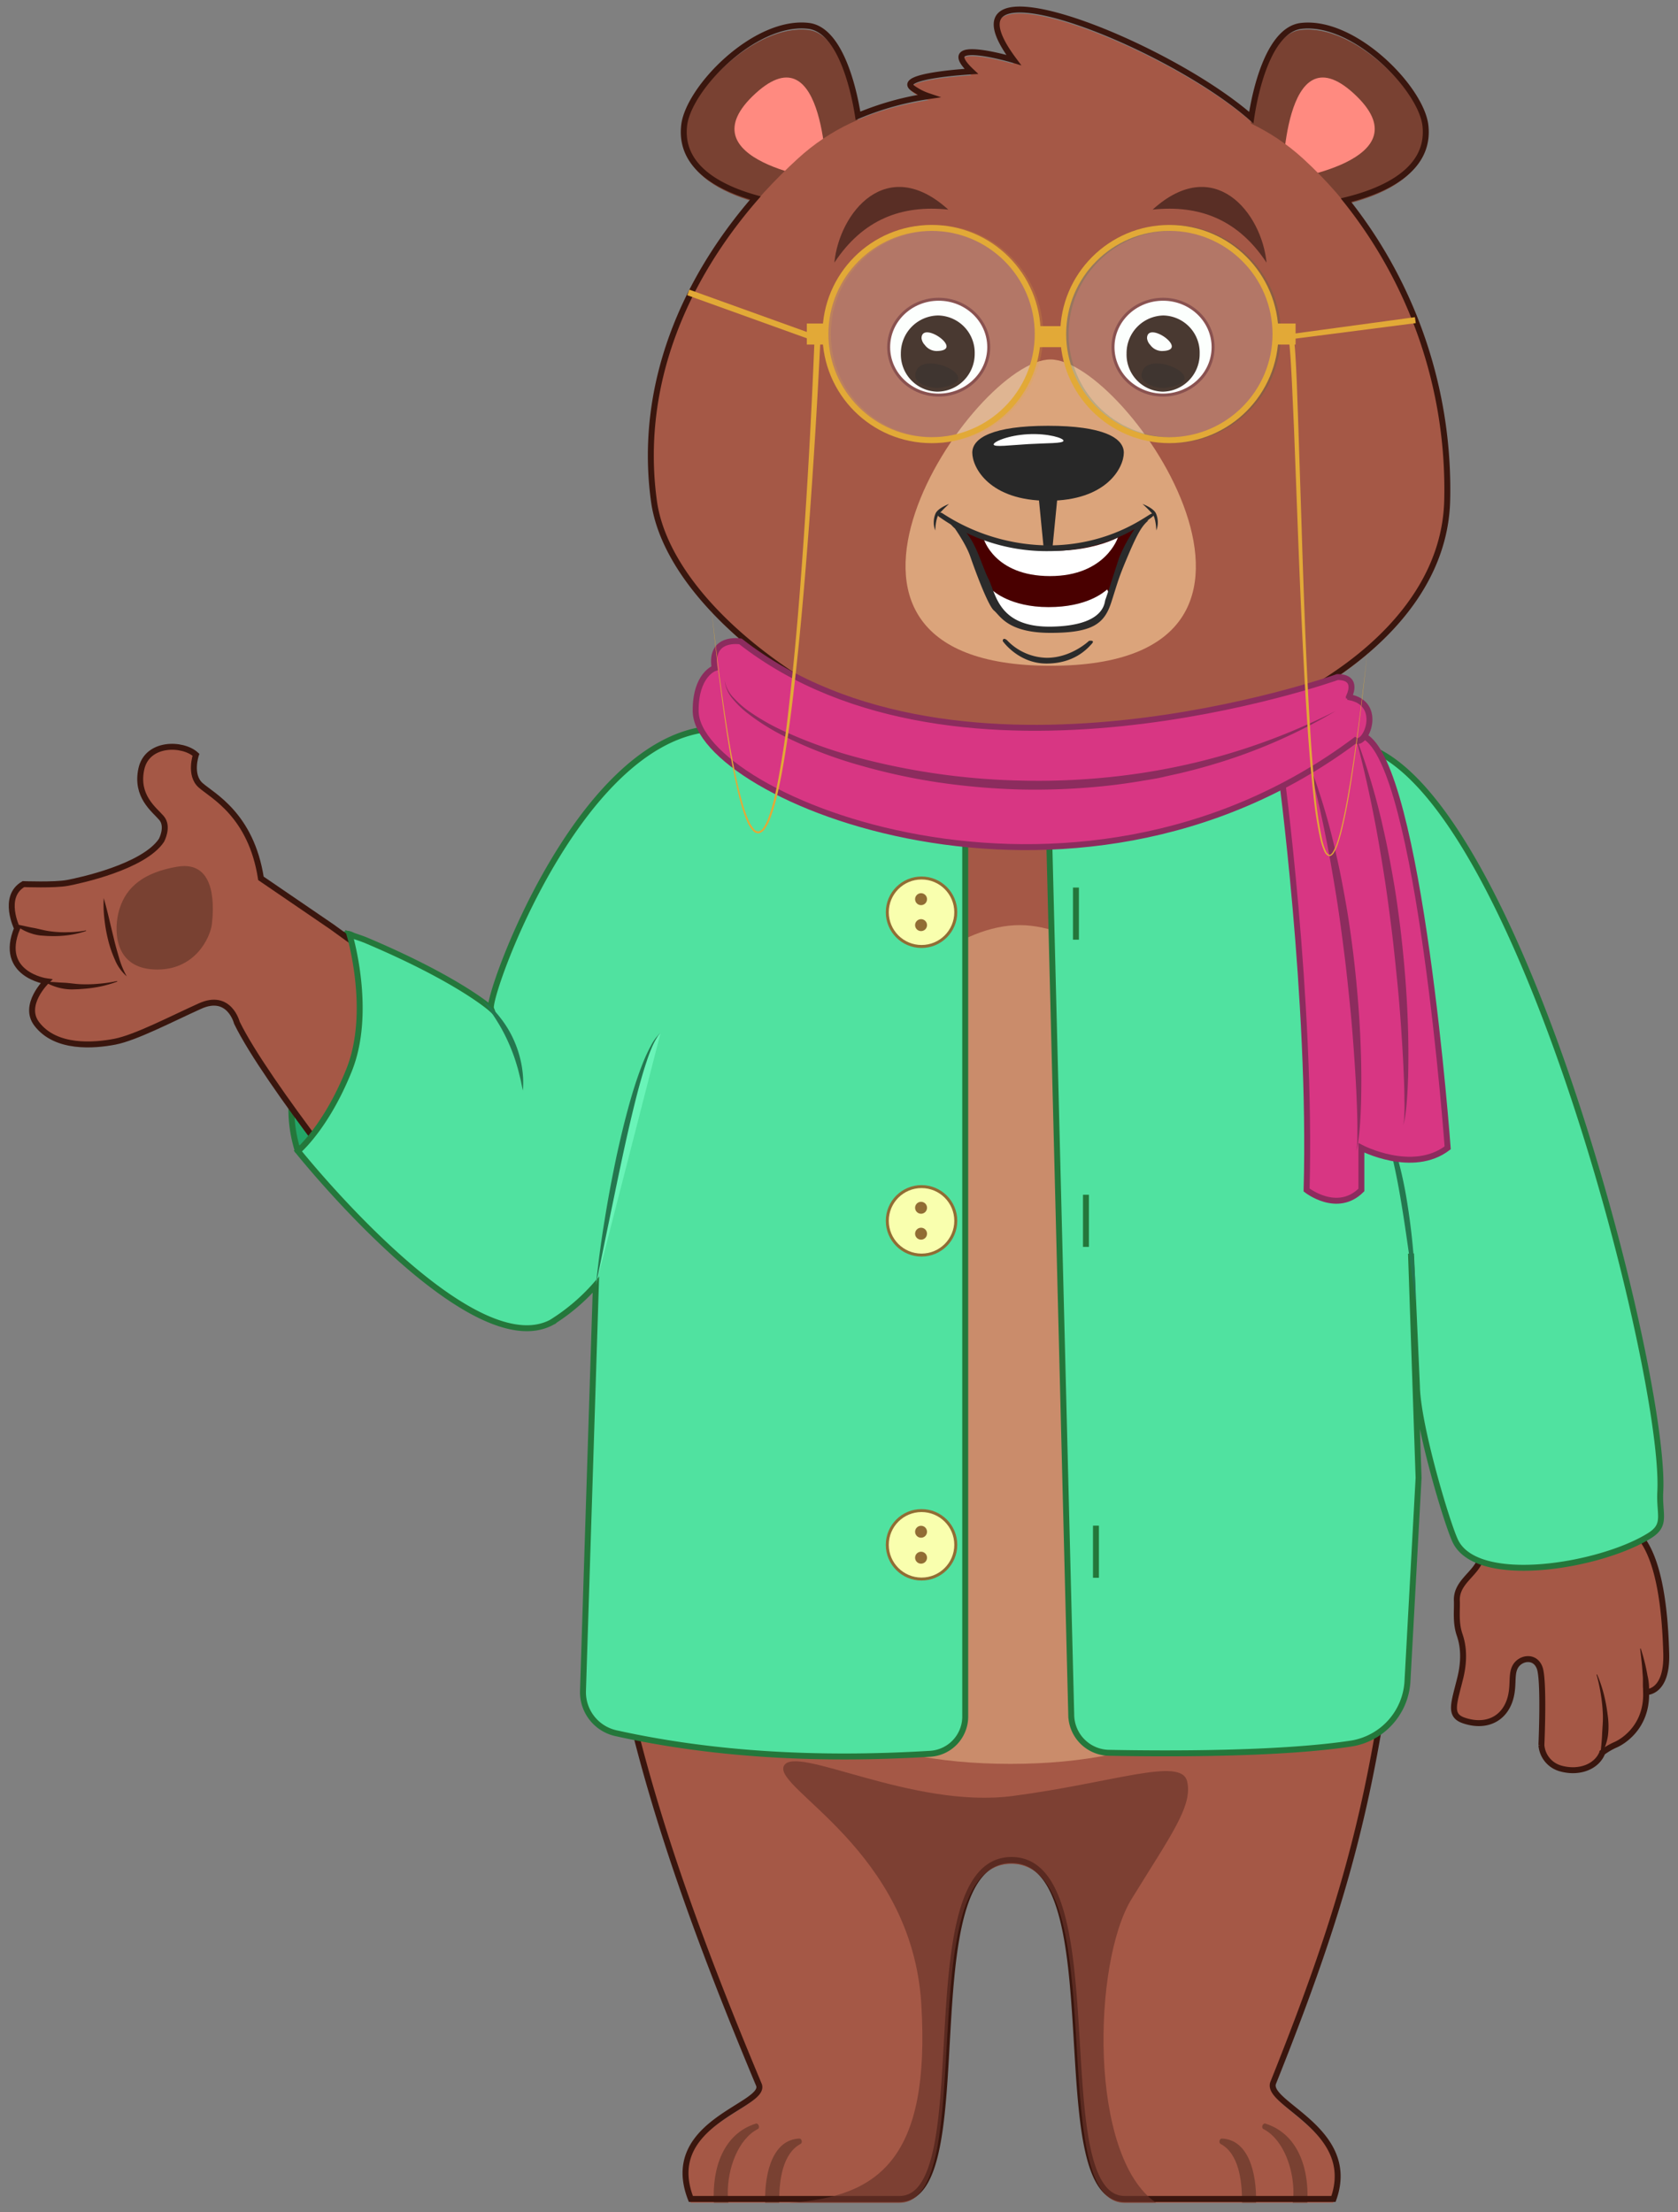 <svg id="bc9fc33c-fdfc-4c31-b3af-a07dd795805f" data-name="Layer 1" xmlns="http://www.w3.org/2000/svg" width="565" height="745" viewBox="0 0 565 745">
  <rect x="0" y="0" width="565" height="745" fill="#808080" stroke="none"/>
  <defs>
    <style>
      .a0898060-316a-48ed-9c9b-b1cefc609a2d, .a680e413-c1f9-4fac-898f-0a79fb051826 {
        fill: #a55846;
      }

      .a680e413-c1f9-4fac-898f-0a79fb051826, .b241fc30-b4a7-4806-8c64-f683069a7674 {
        stroke: #3a160e;
      }

      .a51f1aa3-aee7-44d6-bb6b-f6b0c5341959, .a680e413-c1f9-4fac-898f-0a79fb051826, .aadff661-7b47-4744-ac5f-be4648078bd0, .afce073a-4adc-4a25-99e8-1d8ea2ace023, .b241fc30-b4a7-4806-8c64-f683069a7674, .b45bd3ed-8d0f-4786-aedf-aaf081311f53, .b61dfea0-4485-426c-af03-b2fd48e47621, .be4b6089-f370-4ab0-9021-d6cfe604e503, .e03b75ec-b9b0-4bb6-9129-9a80fcb68703, .f394d121-241b-40ad-9616-69a80e4d5278, .fffae5aa-3e88-4d6d-a7ca-d4e2622b5f9d {
        stroke-miterlimit: 10;
      }

      .a680e413-c1f9-4fac-898f-0a79fb051826, .aadff661-7b47-4744-ac5f-be4648078bd0, .afce073a-4adc-4a25-99e8-1d8ea2ace023, .b241fc30-b4a7-4806-8c64-f683069a7674, .b45bd3ed-8d0f-4786-aedf-aaf081311f53, .b61dfea0-4485-426c-af03-b2fd48e47621, .be4b6089-f370-4ab0-9021-d6cfe604e503, .f394d121-241b-40ad-9616-69a80e4d5278, .fffae5aa-3e88-4d6d-a7ca-d4e2622b5f9d {
        stroke-width: 2px;
      }

      .bb9cca94-b2b6-4159-ae01-b3478a0eb58d {
        fill: #3a160e;
      }

      .be4b6089-f370-4ab0-9021-d6cfe604e503 {
        fill: #23a567;
      }

      .b45bd3ed-8d0f-4786-aedf-aaf081311f53, .be4b6089-f370-4ab0-9021-d6cfe604e503, .f394d121-241b-40ad-9616-69a80e4d5278, .fffae5aa-3e88-4d6d-a7ca-d4e2622b5f9d {
        stroke: #24773b;
      }

      .aec34ca2-51fc-48bd-bfc2-415e7c616368 {
        fill: #794132;
      }

      .a999b53b-235d-491a-8472-b46e9a399523, .f329e411-4402-46c7-9c5f-814a7d4dcc20 {
        fill: #dba47b;
      }

      .f329e411-4402-46c7-9c5f-814a7d4dcc20 {
        opacity: 0.69;
      }

      .efc7bb36-853a-4564-bdc9-883b29932acb {
        fill: #ff8a80;
      }

      .a45f4a8e-716b-4fd2-b904-26f7e4e1da51 {
        fill: #592e25;
      }

      .adcdb6c4-7b8d-44fe-bf12-b81ec30701e9, .fa4ea932-fb58-470a-aee1-11b771ef662d {
        fill: #6b352b;
      }

      .b241fc30-b4a7-4806-8c64-f683069a7674, .b61dfea0-4485-426c-af03-b2fd48e47621 {
        fill: none;
      }

      .fa4ea932-fb58-470a-aee1-11b771ef662d {
        opacity: 0.67;
      }

      .a8b5c8b6-6b2d-4d3c-85b1-20bb8ee959b9, .e03b75ec-b9b0-4bb6-9129-9a80fcb68703 {
        fill: #fff;
      }

      .e03b75ec-b9b0-4bb6-9129-9a80fcb68703 {
        stroke: #722a2a;
      }

      .b1da98c6-d0cb-4706-96df-27f161310b0b {
        fill: #230b04;
      }

      .b51802c5-ac39-4332-bba0-bfe7fadd4346 {
        fill: #160602;
      }

      .b34244ce-5aeb-4694-8f59-07cbdc03cc03 {
        fill: #282828;
      }

      .b45bd3ed-8d0f-4786-aedf-aaf081311f53 {
        fill: #50e2a0;
      }

      .a51f1aa3-aee7-44d6-bb6b-f6b0c5341959 {
        fill: #f9ffae;
        stroke: #916d34;
      }

      .b27845d5-5c92-438c-bf56-5820e2ac0c86 {
        fill: #916d34;
      }

      .bddd606c-6001-4f39-a496-81ec91584501 {
        fill: #24774f;
      }

      .b61dbef6-8ba9-4c0e-9bb0-afe081638c71 {
        fill: #69f4b8;
      }

      .afce073a-4adc-4a25-99e8-1d8ea2ace023 {
        fill: #d83683;
        stroke: #8c2c5e;
      }

      .e85b4369-0e22-43f1-a4ee-6bb38d666de4 {
        fill: #8c2c5e;
      }

      .f394d121-241b-40ad-9616-69a80e4d5278 {
        fill: #50bc8b;
      }

      .aadff661-7b47-4744-ac5f-be4648078bd0, .fffae5aa-3e88-4d6d-a7ca-d4e2622b5f9d {
        fill: #eefff6;
        opacity: 0.19;
      }

      .aadff661-7b47-4744-ac5f-be4648078bd0, .b61dfea0-4485-426c-af03-b2fd48e47621 {
        stroke: #e2a937;
      }

      .ebb02e6f-2038-4a3b-849e-685e80cd7705 {
        fill: #e2a937;
      }

      .f1755e8f-fcec-42f8-a228-5f64a187b819 {
        fill: #490000;
      }

      .add4918b-dac1-432d-8201-ba532a6e73a4 {
        fill: #2b2b2b;
      }
    </style>
  </defs>
  <g>
    <g>
      <path class="a680e413-c1f9-4fac-898f-0a79fb051826" d="M494.61,510.18s5.62,11.42,3.49,15.88-7.81,7.15-7.56,13c.13,3-.45,7,.78,11,.36,1.19,2.52,6.2.39,14.91s-3.94,12.65,1.16,14.4c6.91,2.36,12.92,0,15.3-6.27,1.87-5,.38-9.1,2.13-12s6.58-3.68,8.13.58.58,25.95.58,25.95a8.83,8.83,0,0,0,6.59,7.94c6.39,1.74,12.2-.78,13.94-5.42a22.75,22.75,0,0,1,4.26-2.52c1.94-.78,10.85-5.62,10.46-17.82,0,0,7.16.39,6.78-13s-1.94-30.21-8.33-38.73-8.52-19.37-8.52-19.37Z"/>
      <path class="bb9cca94-b2b6-4159-ae01-b3478a0eb58d" d="M537.76,563.85a47.21,47.21,0,0,1,2.24,6.58,54.88,54.88,0,0,1,1.29,6.88,26.47,26.47,0,0,1,.14,7.06,17.74,17.74,0,0,1-2.38,6.66l-.18-.07c.2-2.36.48-4.55.57-6.8s.35-4.46.26-6.73a53.48,53.48,0,0,0-.68-6.79,55.48,55.48,0,0,0-1.45-6.72Z"/>
      <path class="bb9cca94-b2b6-4159-ae01-b3478a0eb58d" d="M552.45,555.14a65,65,0,0,1,2.28,9.09,19,19,0,0,1,.53,4.71,9.45,9.45,0,0,1-1.32,4.65l-.19-.05-.49-4.57c-.17-1.5,0-3-.12-4.56s-.2-3.07-.37-4.6-.33-3.08-.52-4.62Z"/>
    </g>
    <path class="be4b6089-f370-4ab0-9021-d6cfe604e503" d="M100.13,387.07a46.23,46.23,0,0,1-.91-23.56c3-12.52,10.85-51.25,18.47-48.93s9,28.95-.68,50.25S100.13,387.07,100.13,387.07Z"/>
    <g>
      <path class="a680e413-c1f9-4fac-898f-0a79fb051826" d="M15.63,330.46s-16.27-2.32-9.88-17.82c0,0-5.23-10.65,2.13-14.91,0,0,10.46.39,14.72-.39S48.35,291.92,54.36,283c0,0,2.52-4.64,0-7.55S45.64,268.1,47.58,259s13.94-8.91,18.4-4.84c0,0-2.33,6.78,1.55,10.26s17,9.88,20.33,31.37l23.82,16.27,42,30.41L127.76,411.8s-38-46.87-48-67.4c0,0-2.52-10.07-12.4-5.61s-21.69,10.65-28.66,12-19.93,2.46-26.34-6C7.49,338.4,15.63,330.46,15.63,330.46Z"/>
      <g>
        <path class="a0898060-316a-48ed-9c9b-b1cefc609a2d" d="M29,313.42S17.11,317,5.23,311.35"/>
        <path class="bb9cca94-b2b6-4159-ae01-b3478a0eb58d" d="M29,313.51a31.16,31.16,0,0,1-6,1.41,37.36,37.36,0,0,1-6.17.3c-1,0-2.08-.12-3.12-.18a15.32,15.32,0,0,1-3.06-.66,16.43,16.43,0,0,1-5.5-2.94l.09-.18c2.08.32,4,.86,5.92,1.19s3.82.94,5.79,1.17a35,35,0,0,0,6,.3,33.62,33.62,0,0,0,6-.6Z"/>
      </g>
      <g>
        <path class="a0898060-316a-48ed-9c9b-b1cefc609a2d" d="M39.45,330.46a44.67,44.67,0,0,1-24,.26"/>
        <path class="bb9cca94-b2b6-4159-ae01-b3478a0eb58d" d="M39.48,330.55a37.56,37.56,0,0,1-5.9,1.7,46.2,46.2,0,0,1-6.11.79c-1,.1-2.07.1-3.11.15a18.12,18.12,0,0,1-9-2.38l.06-.19c2.11,0,4.06.23,6.05.31s3.93.47,5.93.51a44.6,44.6,0,0,0,6-.18,43.61,43.61,0,0,0,6-.9Z"/>
      </g>
      <path class="bb9cca94-b2b6-4159-ae01-b3478a0eb58d" d="M34.93,302.44c1.31,4.5,2.25,9,3.36,13.43.51,2.23,1.13,4.41,1.78,6.59a28.16,28.16,0,0,0,2.6,6.32A15,15,0,0,1,38.61,323a38.07,38.07,0,0,1-2.26-6.68,52.13,52.13,0,0,1-1.2-6.9A39.85,39.85,0,0,1,34.93,302.44Z"/>
      <path class="aec34ca2-51fc-48bd-bfc2-415e7c616368" d="M40.09,306.57c1.72-5.88,5.94-12.39,19.63-14.71s12.13,15,11.62,19.36-5.68,16-19.63,15.24S38.48,312.1,40.09,306.57Z"/>
    </g>
    <path class="a0898060-316a-48ed-9c9b-b1cefc609a2d" d="M400.88,221.63s116.5,81,129.68,252.72l-38.49,2.31s-5.73-38.3-37.8-93.43C417.39,319.84,400.88,221.63,400.88,221.63Z"/>
    <path class="a0898060-316a-48ed-9c9b-b1cefc609a2d" d="M282.43,221.63S181.28,249.77,144,416.18l49.44,18.75s-16.75-3.76,22.66-51.38C261.39,328.79,282.43,221.63,282.43,221.63Z"/>
    <path class="a0898060-316a-48ed-9c9b-b1cefc609a2d" d="M255.45,703.28c-30.39-72.59-47-125.62-53.28-183.69C187,378.16,290.57,149.66,342.62,149.66S485.36,360.44,473.7,501.91c-7.63,92.59-17.34,131.3-45.08,200.74-2.86,7.16,28.61,15.79,20.28,39.14H378.68c-27.6,0-3.47-114.16-38.14-114.16s-10.18,114.16-37.75,114.16H232.57C222.42,715.91,258.42,710.38,255.45,703.28Z"/>
    <path class="f329e411-4402-46c7-9c5f-814a7d4dcc20" d="M343.33,311.54c78.45,0,196.86,282.45-3.09,282.45S264.88,311.54,343.33,311.54Z"/>
    <path class="aec34ca2-51fc-48bd-bfc2-415e7c616368" d="M422.93,741.79H418.2c0-.2,0-.4,0-.6,0-7.19-1.19-16-7.22-19.23-.73-.39-.34-1.82.4-1.79C420,720.48,423.16,730.87,422.93,741.79Z"/>
    <path class="aec34ca2-51fc-48bd-bfc2-415e7c616368" d="M440.19,741.79h-4.9a29.41,29.41,0,0,0,.21-3c.16-8.35-3.4-18.35-10.07-21.82-.89-.46-.23-2.11.64-1.84C436.9,718.56,440.83,729.9,440.19,741.79Z"/>
    <path class="aec34ca2-51fc-48bd-bfc2-415e7c616368" d="M257.63,741.79h4.73c0-.2,0-.4,0-.6,0-7.19,1.19-16,7.22-19.23.73-.39.35-1.82-.4-1.79C260.54,720.48,257.4,730.87,257.63,741.79Z"/>
    <path class="aec34ca2-51fc-48bd-bfc2-415e7c616368" d="M240.37,741.79h4.9c-.12-1-.18-2-.21-3-.16-8.35,3.41-18.35,10.07-21.82.89-.46.23-2.11-.64-1.84C243.66,718.56,239.73,729.9,240.37,741.79Z"/>
    <path class="a0898060-316a-48ed-9c9b-b1cefc609a2d" d="M425.65,45.17c-24.9-26.48-113.24-62.28-84.34-23.61,0,0-26.8-8-14.27,3.83,0,0-25.06,1.4-19.84,5.57C322.31,43.05,425.65,45.17,425.65,45.17Z"/>
    <path class="aec34ca2-51fc-48bd-bfc2-415e7c616368" d="M439.18,71.05s43.49-2.88,40.71-27.42C478.48,31.13,456,8,438,10.09c-13.25,1.55-17.39,32.08-17.39,37.12S439.18,71.05,439.18,71.05Z"/>
    <path class="efc7bb36-853a-4564-bdc9-883b29932acb" d="M455.67,31.34C432.12,10,431.84,60.79,431.84,60.79S480.91,54.25,455.67,31.34Z"/>
    <path class="aec34ca2-51fc-48bd-bfc2-415e7c616368" d="M271,71.05s-43.48-2.88-40.71-27.42c1.42-12.5,23.91-35.64,41.86-33.54,13.25,1.55,17.39,32.08,17.39,37.12S271,71.05,271,71.05Z"/>
    <path class="efc7bb36-853a-4564-bdc9-883b29932acb" d="M254.52,31.34C278.08,10,278.35,60.79,278.35,60.79S229.28,54.25,254.52,31.34Z"/>
    <path class="a0898060-316a-48ed-9c9b-b1cefc609a2d" d="M268.7,53.36c21.85-20,50.56-22,85-22s63.14,2.07,85,22C470,81.9,488.46,125.73,487.22,170c-1.5,53.76-77.3,87.38-133.52,87.38S225.89,212,220.17,170C213.83,123.42,237.43,81.9,268.7,53.36Z"/>
    <path class="a999b53b-235d-491a-8472-b46e9a399523" d="M353.7,121.05c26,0,95.72,103.15.12,103.15S327.69,121.05,353.7,121.05Z"/>
    <g>
      <path class="a45f4a8e-716b-4fd2-b904-26f7e4e1da51" d="M388.11,70.58c20.73-18.79,36.7,1,38.35,17.87C416.84,73.87,403.83,68.93,388.11,70.58Z"/>
      <path class="a45f4a8e-716b-4fd2-b904-26f7e4e1da51" d="M319.29,70.58c-20.74-18.79-36.7,1-38.35,17.87C290.55,73.87,303.57,68.93,319.29,70.58Z"/>
    </g>
    <path class="adcdb6c4-7b8d-44fe-bf12-b81ec30701e9" d="M448.61,319.73A456,456,0,0,1,470.1,409,507.07,507.07,0,0,1,473.52,510c-1.38,20.41-3.9,41-8.53,60.74a.84.84,0,1,1-1.65-.27c3.69-35,6.88-69.79,6.11-105.15a552.81,552.81,0,0,0-10.5-96.6c-3.28-16.35-6.86-32.8-11.65-48.59a.7.7,0,1,1,1.31-.44Z"/>
    <path class="adcdb6c4-7b8d-44fe-bf12-b81ec30701e9" d="M230.49,313.18a453.19,453.19,0,0,0-23.19,88.64,507.27,507.27,0,0,0-5.36,100.92c1,20.45,3.11,41.12,7.36,61a.84.84,0,1,0,1.66-.22c-3-35.1-5.54-70-4.09-105.29a552,552,0,0,1,12.35-96.28c3.59-16.26,7.48-32.59,12.58-48.25a.7.7,0,1,0-1.31-.48Z"/>
    <path class="b241fc30-b4a7-4806-8c64-f683069a7674" d="M490.48,467.41c3.15-2.75,6.67-3.58,10.84-4.09l.65-.08c9.14-1.3,18.2-3.09,27.21-5.1-13-113.54-71.08-185-104.45-217.41,34.06-14.85,61.65-39.83,62.55-72A156,156,0,0,0,453.21,67.4c12.45-3.05,28.45-9.94,26.74-25.13C478.53,29.77,456,6.63,438.08,8.73,427.68,10,422.9,29,421.32,39.61c-29.39-25.8-107.35-56.07-80-19.4,0,0-26.8-8-14.27,3.83,0,0-25.06,1.39-19.84,5.56a20,20,0,0,0,5.4,2.78A97.93,97.93,0,0,0,288.89,39c-1.67-10.69-6.46-29.1-16.67-30.29-18-2.1-40.45,21-41.86,33.54-1.6,14.12,12.11,21.07,24,24.42-23.72,27.3-39.51,62.84-34.18,102,2.8,20.57,21.39,41.94,46.24,58.4C243.37,239,200,269.51,168.45,340a16.66,16.66,0,0,1,1.29,2.82c6.35.93,12.34,5.72,13.77,12,2.31,10.13,2.57,20.42,2.18,30.75-.32,8.45-.76,16.9.12,25.33.81,5.21,1.78,10.41,2.16,15.68.5,6.77-4.12,12.29-9.93,14.88,22.76.89,32-36.81,35.18-55.62l.65-.81c-10.77,46.63-15.93,93.41-11.64,133.27,6.24,58.08,22.89,111.1,53.28,183.7,3,7.09-33,12.62-22.89,38.5h70.22c27.58,0,3.07-114.15,37.75-114.15s10.55,114.15,38.15,114.15H449c8.32-23.35-23.15-32-20.29-39.13,27.74-69.44,37.45-108.16,45.08-200.75,2.3-27.81.63-58.31-3.92-89.35C482.21,437.21,488,457.09,490.48,467.41Z"/>
    <path class="fa4ea932-fb58-470a-aee1-11b771ef662d" d="M310.21,674.88c-3.12-51.77-49.93-72.6-46.29-80.17s43.17,14.52,77,10.1,56.7-13.26,58.78-5S394,618.36,381,639.53,366.39,726,389.27,741.79H378.68c-27.6,0-3.47-114.16-38.14-114.16s-10.18,114.16-37.75,114.16H265.7C296.17,739.9,313.33,726.64,310.21,674.88Z"/>
    <ellipse class="e03b75ec-b9b0-4bb6-9129-9a80fcb68703" cx="316.07" cy="116.91" rx="16.85" ry="16.14"/>
    <g>
      <ellipse class="e03b75ec-b9b0-4bb6-9129-9a80fcb68703" cx="391.61" cy="116.91" rx="16.85" ry="16.14"/>
      <path class="b1da98c6-d0cb-4706-96df-27f161310b0b" d="M391.74,106.24a12.49,12.49,0,0,1,12.2,12.86,12.66,12.66,0,0,1-12.41,12.8A12.49,12.49,0,0,1,379.33,119,12.66,12.66,0,0,1,391.74,106.24Z"/>
      <path class="a8b5c8b6-6b2d-4d3c-85b1-20bb8ee959b9" d="M394.41,116c-1.09-2.71-8.18-6.43-8.19-2.09a3.9,3.9,0,0,0,1.07,2.23,4.91,4.91,0,0,0,3.88,2.07C394.2,118.19,394.9,117.18,394.41,116Z"/>
      <path class="b51802c5-ac39-4332-bba0-bfe7fadd4346" d="M393.46,130.46c15.91-2.82-8.52-13.91-9.08-4.1C384.24,129,389.19,131.21,393.46,130.46Z"/>
    </g>
    <path class="b1da98c6-d0cb-4706-96df-27f161310b0b" d="M315.87,106.24a12.55,12.55,0,0,1,12.32,12.86,12.72,12.72,0,0,1-12.54,12.8A12.55,12.55,0,0,1,303.33,119,12.72,12.72,0,0,1,315.87,106.24Z"/>
    <path class="a8b5c8b6-6b2d-4d3c-85b1-20bb8ee959b9" d="M318.56,116c-1.1-2.71-8.26-6.43-8.27-2.09a3.92,3.92,0,0,0,1.08,2.23,5,5,0,0,0,3.92,2.07C318.35,118.19,319.06,117.18,318.56,116Z"/>
    <path class="b51802c5-ac39-4332-bba0-bfe7fadd4346" d="M317.26,130.46c15.91-2.82-8.52-13.91-9.08-4.1C308,129,313,131.21,317.26,130.46Z"/>
    <path class="b34244ce-5aeb-4694-8f59-07cbdc03cc03" d="M352.89,143.39c-18.58,0-25.51,4.08-25.51,9.06s5.76,16.18,25.51,16.18,25.51-11.2,25.51-16.18S371.47,143.39,352.89,143.39Z"/>
    <polygon class="b34244ce-5aeb-4694-8f59-07cbdc03cc03" points="353.61 192.31 352.17 192.31 349.69 167.02 356.09 167.02 353.61 192.31"/>
    <path class="a8b5c8b6-6b2d-4d3c-85b1-20bb8ee959b9" d="M358.08,148.45c-.16.92-5.41.73-11.73,1.1s-11.51,1.08-11.77.18,4.83-3.16,11.59-3.51S358.26,147.57,358.08,148.45Z"/>
    <path class="b45bd3ed-8d0f-4786-aedf-aaf081311f53" d="M238.41,245.51c-44.42,4.77-74.55,90.26-73.08,94.12,0,0-10.85-9.75-41.93-22.92-1.84-.78-5.71-2-5.71-2s7.78,25.82-.13,45.6c-7.75,19.37-17.24,27.31-17.24,27.31s57.64,72.23,85.32,57.74a66.32,66.32,0,0,0,15-12.72L196.3,569.36a14.15,14.15,0,0,0,11.06,14.29c32.9,7.29,68.37,9.22,105.84,6.94A12.56,12.56,0,0,0,325,578.08V280.8C278.41,275.12,257.4,263.27,238.41,245.51Z"/>
    <path class="b45bd3ed-8d0f-4786-aedf-aaf081311f53" d="M353.21,279.73l7.49,297.92a12.93,12.93,0,0,0,12.67,12.61c19.4.38,57.25.54,81.38-3.08a22.51,22.51,0,0,0,19.16-21l3.74-68.49-2.55-75.55,2,44.68c.21,13.19,10.2,46.6,13,52.28,7.64,15.3,49.16,8.21,65.37-2,5.8-3.64,3.16-7,3.57-14.8,2.32-44.15-61.45-288.42-119.85-247.44C439.25,254.86,403.87,282.65,353.21,279.73Z"/>
    <circle class="a51f1aa3-aee7-44d6-bb6b-f6b0c5341959" cx="310.29" cy="307.2" r="11.53"/>
    <circle class="b27845d5-5c92-438c-bf56-5820e2ac0c86" cx="310.13" cy="302.8" r="2.01"/>
    <circle class="b27845d5-5c92-438c-bf56-5820e2ac0c86" cx="310.13" cy="311.54" r="2.01"/>
    <circle class="a51f1aa3-aee7-44d6-bb6b-f6b0c5341959" cx="310.29" cy="411.12" r="11.53"/>
    <circle class="b27845d5-5c92-438c-bf56-5820e2ac0c86" cx="310.13" cy="406.72" r="2.01"/>
    <circle class="b27845d5-5c92-438c-bf56-5820e2ac0c86" cx="310.13" cy="415.45" r="2.01"/>
    <circle class="a51f1aa3-aee7-44d6-bb6b-f6b0c5341959" cx="310.29" cy="520.22" r="11.53"/>
    <circle class="b27845d5-5c92-438c-bf56-5820e2ac0c86" cx="310.13" cy="515.82" r="2.01"/>
    <circle class="b27845d5-5c92-438c-bf56-5820e2ac0c86" cx="310.13" cy="524.56" r="2.01"/>
    <path class="bddd606c-6001-4f39-a496-81ec91584501" d="M162.34,336.87a26.32,26.32,0,0,1,6.23,6,35,35,0,0,1,4.47,7.45,36.2,36.2,0,0,1,2.57,8.29,34.79,34.79,0,0,1,.52,4.3,38.67,38.67,0,0,1-.06,4.31c-.37-1.4-.56-2.8-.91-4.17s-.64-2.74-1.07-4.08a58.17,58.17,0,0,0-2.87-7.83,56.57,56.57,0,0,0-3.92-7.37A59,59,0,0,0,162.34,336.87Z"/>
    <g>
      <path class="b61dbef6-8ba9-4c0e-9bb0-afe081638c71" d="M200.67,432.61S212.2,357,222.45,347.72"/>
      <path class="bddd606c-6001-4f39-a496-81ec91584501" d="M200.67,432.61q1.13-11,2.93-21.87c1.16-7.27,2.54-14.5,4.06-21.7q1.18-5.39,2.51-10.76c.92-3.56,1.86-7.13,2.94-10.66s2.27-7,3.67-10.44c.71-1.71,1.5-3.39,2.37-5a15.87,15.87,0,0,1,3.3-4.44l-.87,1.07c-.25.38-.48.78-.72,1.17a26.51,26.51,0,0,0-1.23,2.44,54.34,54.34,0,0,0-1.93,5.12c-1.17,3.46-2.15,7-3.09,10.53-1.83,7.09-3.46,14.24-5,21.41s-3,14.36-4.5,21.56S202.18,425.41,200.67,432.61Z"/>
    </g>
    <path class="bddd606c-6001-4f39-a496-81ec91584501" d="M476.62,438.35l-2.34-17.06c-.81-5.68-1.62-11.34-2.59-17q-.69-4.23-1.54-8.43t-1.86-8.35a81.56,81.56,0,0,0-2.49-8.15,22.67,22.67,0,0,0-4.11-7.43,14.09,14.09,0,0,1,2.86,3.25A30.78,30.78,0,0,1,466.7,379a62.76,62.76,0,0,1,3.09,8.12A134.17,134.17,0,0,1,473.66,404q1.41,8.53,2.16,17.13C476.34,426.84,476.62,432.59,476.62,438.35Z"/>
    <path class="afce073a-4adc-4a25-99e8-1d8ea2ace023" d="M431.2,258.87s10.52,78,8.74,141.86c0,0,10.29,8.16,18.45,0V386.54s17.24,9,29.06,0c0,0-9.45-129.28-28.13-138.61S431.2,258.87,431.2,258.87Z"/>
    <path class="e85b4369-0e22-43f1-a4ee-6bb38d666de4" d="M456.52,387.61a6.06,6.06,0,0,0,.41-2c.05-.69.09-1.39.11-2.08,0-1.38,0-2.77,0-4.15,0-2.78-.09-5.55-.21-8.32-.2-5.54-.55-11.07-.94-16.6s-.84-11.05-1.4-16.56-1.12-11-1.82-16.51-1.41-11-2.24-16.46-1.77-10.93-2.74-16.38c-2-10.89-4.41-21.71-7.3-32.46a219.24,219.24,0,0,1,9.59,32c1.26,5.43,2.28,10.91,3.25,16.4s1.71,11,2.42,16.54c1.32,11.07,2.24,22.19,2.57,33.32q.28,8.35.07,16.72c-.09,2.78-.2,5.57-.42,8.35-.12,1.39-.25,2.77-.43,4.16q-.14,1-.33,2.07A6.09,6.09,0,0,1,456.52,387.61Z"/>
    <path class="e85b4369-0e22-43f1-a4ee-6bb38d666de4" d="M472.37,378.86a6.05,6.05,0,0,0,.4-2c.06-.69.09-1.39.11-2.08.05-1.38.06-2.77,0-4.15q0-4.17-.21-8.32c-.2-5.54-.55-11.07-.93-16.6s-.84-11.05-1.41-16.56-1.11-11-1.81-16.51-1.41-11-2.25-16.46-1.76-10.93-2.74-16.38c-2-10.89-4.41-21.71-7.29-32.46a220.48,220.48,0,0,1,9.59,32c1.25,5.43,2.27,10.91,3.24,16.4s1.72,11,2.42,16.55c1.32,11.06,2.24,22.18,2.58,33.31q.27,8.35.07,16.72c-.1,2.78-.21,5.57-.43,8.35-.11,1.39-.24,2.77-.42,4.16-.1.69-.2,1.38-.34,2.07A6.07,6.07,0,0,1,472.37,378.86Z"/>
    <path class="afce073a-4adc-4a25-99e8-1d8ea2ace023" d="M450.33,228s-127.4,45.52-201-12c0,0-10.48-1.83-8.71,9,0,0-6.48,2.21-6.38,14.46.23,29.08,126.52,81.32,222.07,9.87,3.48,2.27,9.77-12.57-2.16-14.58C454.13,234.73,457.88,228,450.33,228Z"/>
    <path class="e85b4369-0e22-43f1-a4ee-6bb38d666de4" d="M244,229.18a11.14,11.14,0,0,0,3.15,5.93,31.21,31.21,0,0,0,5.12,4.47,74,74,0,0,0,11.86,6.72,156.11,156.11,0,0,0,25.74,9.09,233.08,233.08,0,0,0,54,7.48,232.49,232.49,0,0,0,27.3-.94,222.48,222.48,0,0,0,27-4.15,213.22,213.22,0,0,0,51.52-18.34,181.52,181.52,0,0,1-24.69,12.21c-4.27,1.72-8.61,3.29-13,4.68s-8.83,2.65-13.31,3.73c-2.24.57-4.49,1-6.74,1.54s-4.53.89-6.81,1.26c-4.54.78-9.11,1.42-13.7,1.89a225.89,225.89,0,0,1-27.65,1.12,233.38,233.38,0,0,1-27.56-2.35,206.33,206.33,0,0,1-27-5.88,145.32,145.32,0,0,1-25.76-10,74.57,74.57,0,0,1-11.69-7.4,32,32,0,0,1-5-4.81A11.42,11.42,0,0,1,244,229.18Z"/>
    <line class="f394d121-241b-40ad-9616-69a80e4d5278" x1="362.28" y1="298.89" x2="362.28" y2="316.44"/>
    <line class="f394d121-241b-40ad-9616-69a80e4d5278" x1="365.65" y1="402.34" x2="365.65" y2="419.89"/>
    <line class="f394d121-241b-40ad-9616-69a80e4d5278" x1="369.02" y1="513.77" x2="369.02" y2="531.32"/>
    <circle class="aadff661-7b47-4744-ac5f-be4648078bd0" cx="314.5" cy="112.49" r="35.74"/>
    <circle class="fffae5aa-3e88-4d6d-a7ca-d4e2622b5f9d" cx="394.55" cy="112.49" r="35.74"/>
    <g>
      <circle class="b61dfea0-4485-426c-af03-b2fd48e47621" cx="313.67" cy="112.49" r="35.74"/>
      <circle class="b61dfea0-4485-426c-af03-b2fd48e47621" cx="393.73" cy="112.49" r="35.74"/>
    </g>
    <rect class="ebb02e6f-2038-4a3b-849e-685e80cd7705" x="349.69" y="109.83" width="8.57" height="7.08"/>
    <rect class="ebb02e6f-2038-4a3b-849e-685e80cd7705" x="429.16" y="108.95" width="7.08" height="7.08"/>
    <rect class="ebb02e6f-2038-4a3b-849e-685e80cd7705" x="271.67" y="108.95" width="7.08" height="7.08"/>
    <path class="ebb02e6f-2038-4a3b-849e-685e80cd7705" d="M476.7,108.81l-41.95,5.41.7-1.11a13.56,13.56,0,0,1,.36,2.06c.07.66.13,1.31.19,2,.1,1.3.19,2.59.26,3.88.15,2.57.27,5.15.38,7.72l.55,15.45,1,30.87c.64,20.58,1.33,41.17,2.44,61.72.57,10.28,1.22,20.56,2.27,30.79a131.93,131.93,0,0,0,2.29,15.23,20.4,20.4,0,0,0,1.17,3.62,2.74,2.74,0,0,0,1.05,1.36c.43.25.93-.23,1.27-.71a14.32,14.32,0,0,0,1.56-3.44c.41-1.21.76-2.44,1.08-3.69,1.28-5,2.19-10.05,3.06-15.12s1.6-10.16,2.31-15.26c1.41-10.2,2.64-20.43,3.8-30.66-1.09,10.24-2.25,20.47-3.59,30.69-.67,5.1-1.39,10.2-2.21,15.29S452.94,275,451.7,280c-.32,1.25-.66,2.5-1.07,3.73a15,15,0,0,1-1.6,3.57,2.77,2.77,0,0,1-.73.76,1.09,1.09,0,0,1-1.13.12,3.15,3.15,0,0,1-1.31-1.6,20.65,20.65,0,0,1-1.22-3.71,129.81,129.81,0,0,1-2.41-15.28c-1.13-10.25-1.85-20.53-2.49-30.81-1.26-20.56-2.09-41.14-2.87-61.72l-1.17-30.87L435,128.79c-.13-2.56-.26-5.13-.43-7.69-.08-1.28-.18-2.56-.29-3.83-.05-.64-.12-1.27-.19-1.9a13.69,13.69,0,0,0-.3-1.73l-.28-1,1-.13,41.91-5.7Z"/>
    <line class="b61dfea0-4485-426c-af03-b2fd48e47621" x1="273.1" y1="113.37" x2="231.75" y2="98.48"/>
    <path class="ebb02e6f-2038-4a3b-849e-685e80cd7705" d="M276.21,115.09q-1.51,30.81-3.78,61.55c-1.55,20.5-3.29,41-5.82,61.4-.64,5.1-1.35,10.2-2.16,15.28s-1.73,10.14-2.94,15.15a58.62,58.62,0,0,1-2.27,7.41,14.94,14.94,0,0,1-1.87,3.47,3.39,3.39,0,0,1-1.71,1.23,2.28,2.28,0,0,1-2-.69,10.87,10.87,0,0,1-2.12-3.34c-.52-1.19-1-2.4-1.36-3.63-.8-2.46-1.43-5-2-7.46-2.26-10-3.75-20.23-5.13-30.41s-2.51-20.39-3.58-30.61c1.15,10.21,2.38,20.41,3.82,30.58s3,20.33,5.38,30.32c.6,2.5,1.25,5,2.05,7.4.41,1.22.85,2.41,1.37,3.57a10.37,10.37,0,0,0,2,3.12,1.62,1.62,0,0,0,1.47.52,2.73,2.73,0,0,0,1.34-1,14.1,14.1,0,0,0,1.74-3.31,57.72,57.72,0,0,0,2.18-7.33c1.17-5,2-10.05,2.81-15.12s1.43-10.16,2-15.26c2.37-20.4,3.94-40.89,5.32-61.38s2.44-41,3.28-61.54Z"/>
    <g>
      <path class="f1755e8f-fcec-42f8-a228-5f64a187b819" d="M324.13,177.86s6.84,19.1,9.68,24,7.62,10.84,20.4,10.33,16-3.36,18.33-8,2.07-12.13,6.2-18.72,5.16-9.55,5.16-9.55-10.15,9.09-29.82,8.39C332.13,183.54,324.13,177.86,324.13,177.86Z"/>
      <path class="a8b5c8b6-6b2d-4d3c-85b1-20bb8ee959b9" d="M331.23,181.47S334.84,194,353.56,194s22.85-13,22.85-13S359.24,190.77,331.23,181.47Z"/>
      <path class="add4918b-dac1-432d-8201-ba532a6e73a4" d="M317.28,172.82a66.26,66.26,0,0,0,35.64,10.85c20.65,0,32.79-9.82,34.6-10.59s1.68.13-.13,1.42-13.17,11.1-34.6,11.1a62.3,62.3,0,0,1-36.28-11.36C314.83,173.21,316.12,172.18,317.28,172.82Z"/>
      <path class="a8b5c8b6-6b2d-4d3c-85b1-20bb8ee959b9" d="M334.33,198.9s5.81,5.55,18.72,5.55,18.46-4.9,19.75-5.94c0,0,1.42,2.33-.26,5.68s-7.1,7.49-18.33,7.49S336.52,208.07,334.33,198.9Z"/>
      <path class="add4918b-dac1-432d-8201-ba532a6e73a4" d="M321.54,178s3.75,5.3,5.17,9.43,5.94,16.53,8,18.2,4.52,7.49,19,7.49,18.21-3.23,20.53-10.46,2.32-7.87,5.55-15.49c3.36-7.93,4.78-10.07,6.84-11.88,0,0-1.8-.64-3.74,1.68a51,51,0,0,0-6.07,10.85c-.77,2.32-3.95,12.35-4.65,14.2-.33.88-.11,8.67-18.07,9s-18.72-11-21.3-16.14-4.78-14.85-10.2-17.82S321.54,178,321.54,178Z"/>
      <path class="add4918b-dac1-432d-8201-ba532a6e73a4" d="M319.54,169.72s-3.61,1.29-4.52,3.17a7.66,7.66,0,0,0-.12,5.74s.12-4.13,1.29-5.55A38,38,0,0,1,319.54,169.72Z"/>
      <path class="add4918b-dac1-432d-8201-ba532a6e73a4" d="M384.7,169.72s3.62,1.29,4.52,3.17a7.71,7.71,0,0,1,.13,5.74s-.13-4.13-1.29-5.55A37.58,37.58,0,0,0,384.7,169.72Z"/>
      <path class="add4918b-dac1-432d-8201-ba532a6e73a4" d="M339,215.52a19,19,0,0,0,13.46,6c8.32,0,14.23-5.72,14.23-5.72s2.23-.38.87,1.07-5.71,6.58-15.2,6.58-14.72-7.55-14.72-7.55S337.55,214.46,339,215.52Z"/>
    </g>
  </g>
</svg>
